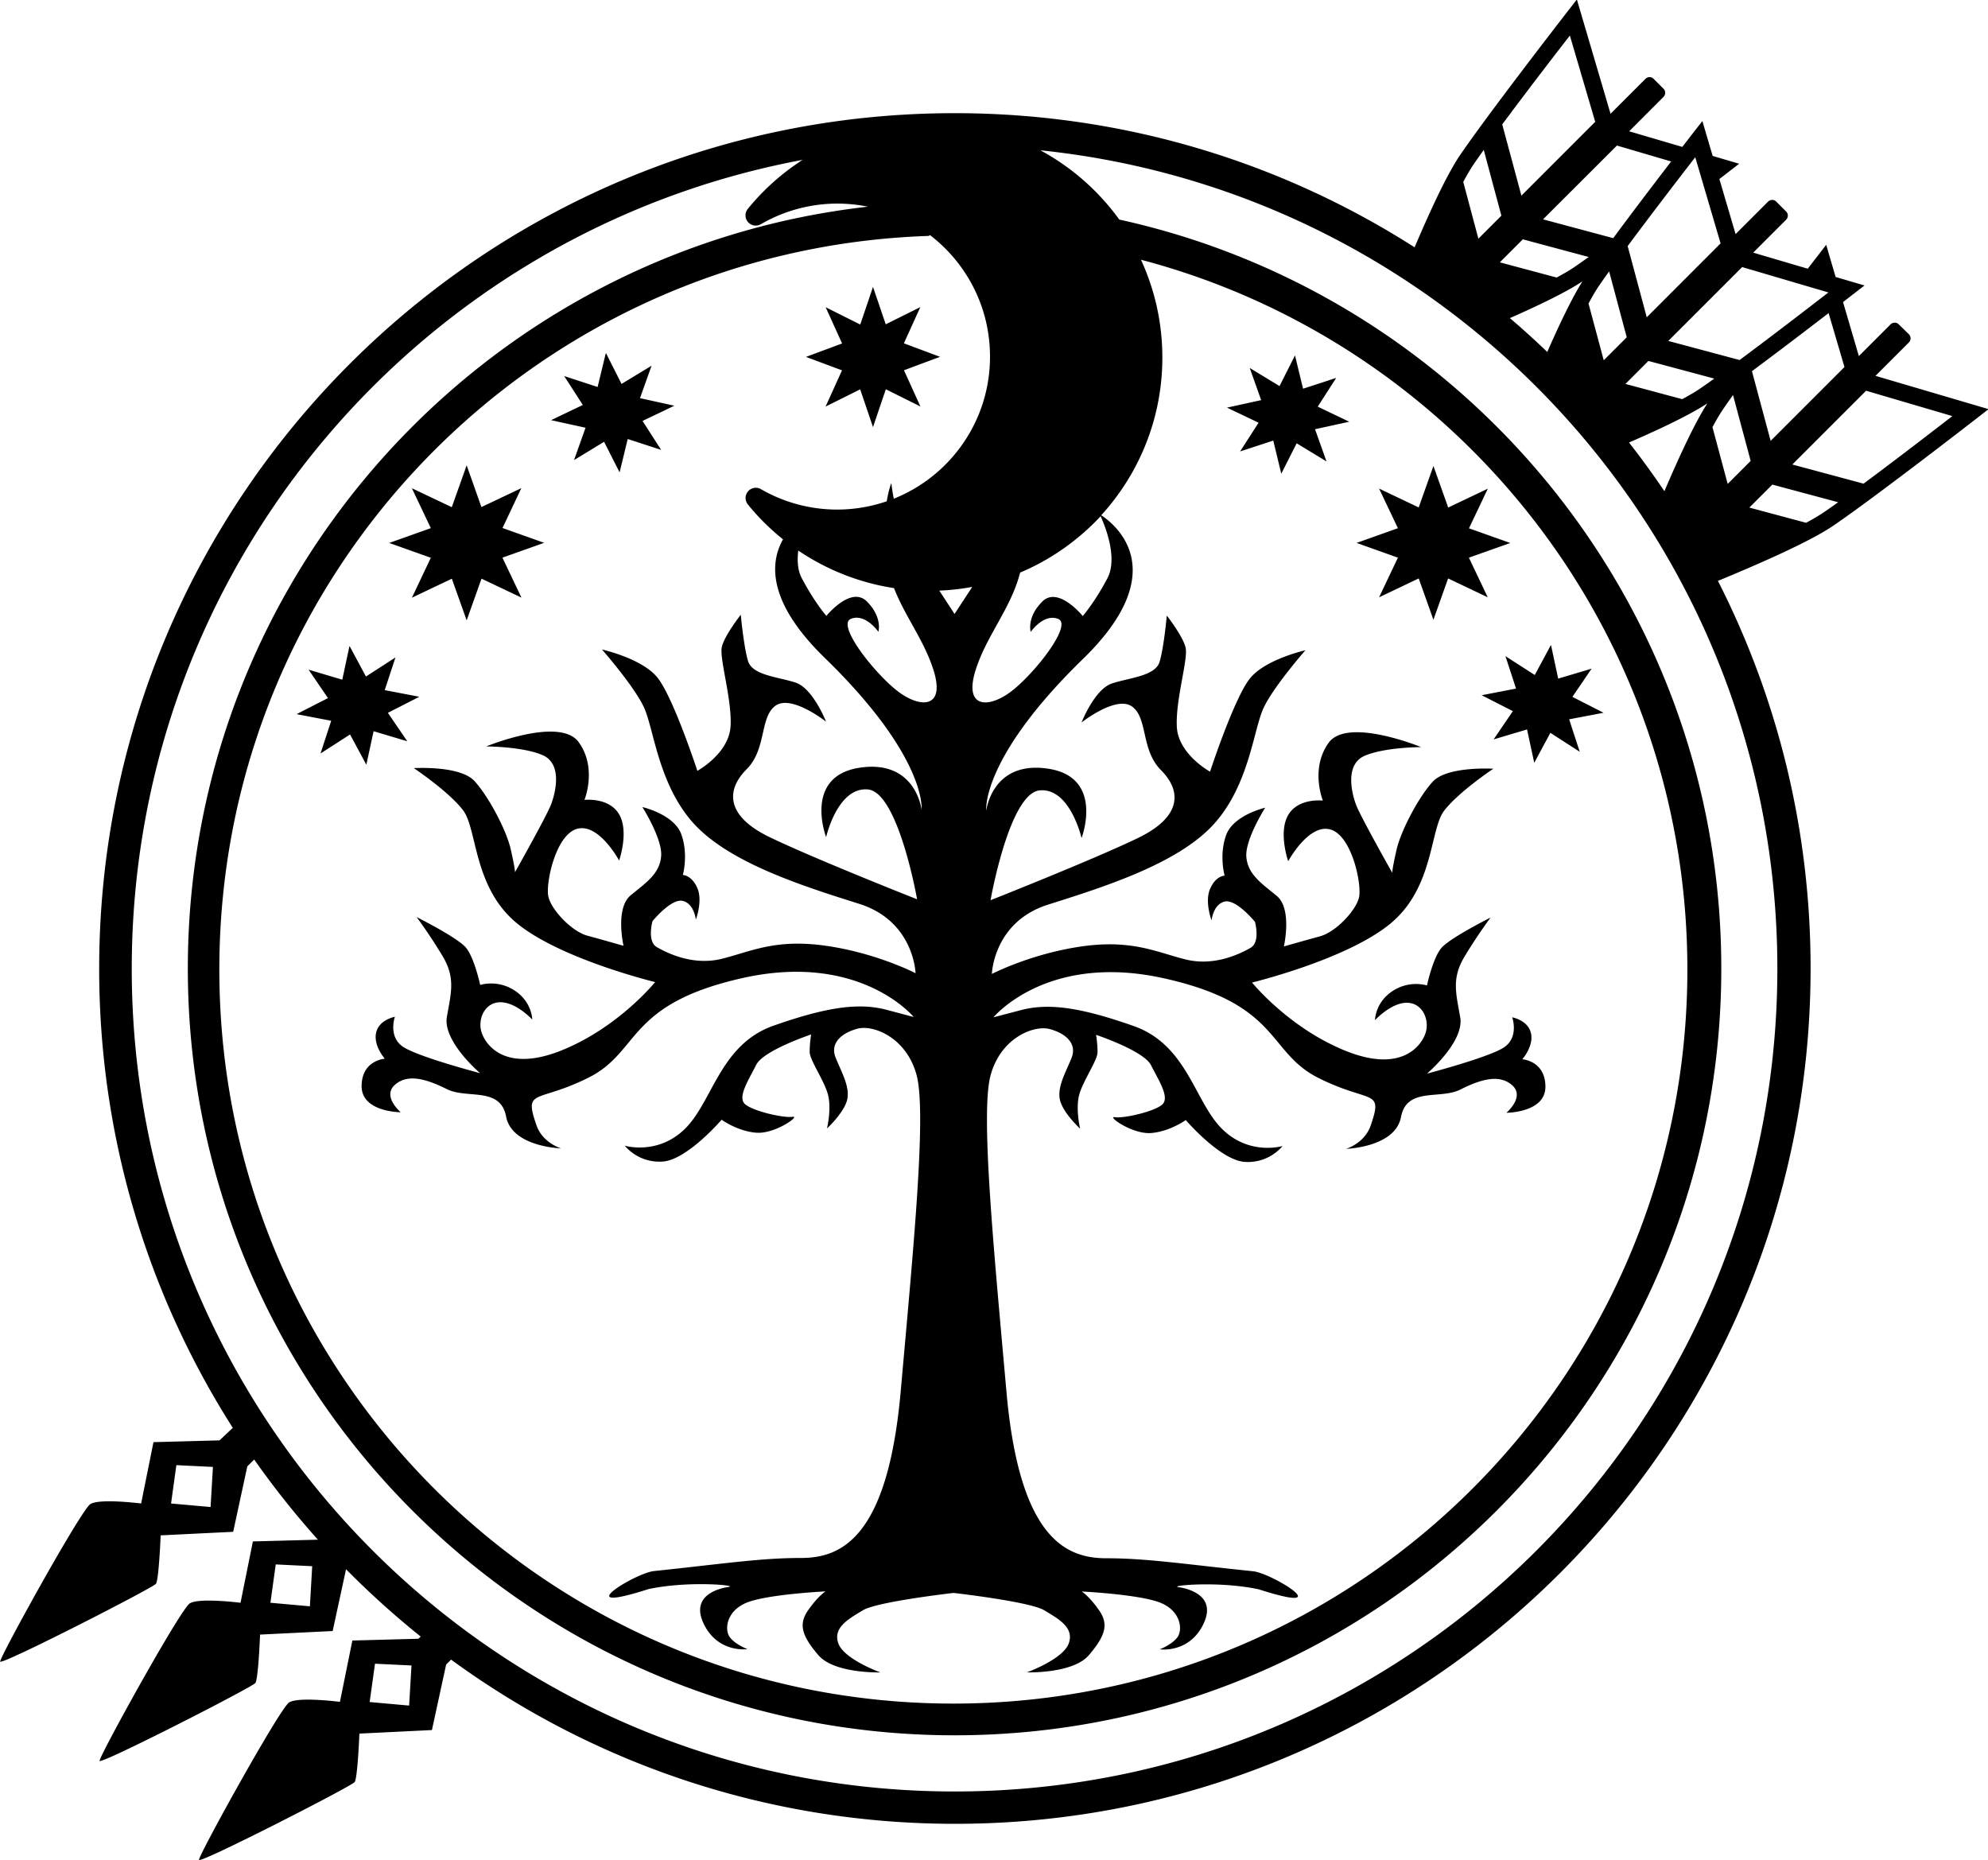 <svg xmlns="http://www.w3.org/2000/svg" viewBox="0 0 257.391 240.852">
  <path d="M204.106 0l-1.268 1.634s-10.032 12.93-13.797 18.442c-1.71 2.512-3.9 7.27-5.89 11.944-17.2-10.994-37.63-17.368-59.55-17.368-61.14 0-110.76 49.615-110.76 110.762 0 21.873 6.35 42.27 17.3 59.448l-1.72 1.623-8.55.23-1.6 7.943s-5.34-.688-6.57.076c-1.22.764-11.76 19.856-11.68 20.39.08.536 19.78-9.538 20.17-10.072.38-.535.61-6.27.61-6.27l9.39-.46 1.83-8.475.89-.882c2.55 3.625 5.3 7.09 8.25 10.378l-8.42.225-1.6 7.944s-5.34-.687-6.57.077c-1.22.76-11.76 19.85-11.68 20.39.08.53 19.78-9.54 20.17-10.08.39-.54.61-6.27.61-6.27l9.4-.46 1.73-8c3.05 3.09 6.28 6 9.67 8.72l-.3.28-8.55.23-1.61 7.94s-5.34-.69-6.57.07c-1.22.76-11.76 19.85-11.68 20.39.08.53 19.78-9.54 20.16-10.08.38-.54.61-6.27.61-6.27l9.39-.46 1.84-8.48.64-.64c18.3 13.37 40.86 21.26 65.25 21.26 61.15 0 110.77-49.61 110.77-110.76 0-18.06-4.33-35.1-12-50.17.26-.1.5-.2.77-.31 5.33-2.22 11.28-4.86 14.2-6.85 5.51-3.76 18.44-13.8 18.44-13.8l1.63-1.27-14.64-4.31 4.32-4.32c.3-.3.3-.77 0-1.07l-1.3-1.27c-.29-.3-.77-.3-1.07 0l-4.1 4.1-2.05-6.99 1.15-.89 1.63-1.26-3.74-1.1-1.22-4.16-1.26 1.63-1.13 1.46-7.06-2.08 4.26-4.26c.3-.3.3-.77 0-1.07l-1.27-1.27c-.29-.3-.77-.3-1.07 0l-4.2 4.2-2.1-7.13.92-.71 1.64-1.27-3.43-1.01-1.33-4.52-1.27 1.63-1.33 1.72-6.88-2.02 4.44-4.45c.3-.3.3-.77 0-1.07l-1.27-1.27c-.29-.3-.77-.3-1.06 0l-4.52 4.52-4.36-14.8zm-.85 4.61l3.28 11.16-9.557 9.56-2.48-9.222c3.5-4.724 7.64-10.075 8.75-11.5zm6.086 14.232l7.025 2.064c-2.09 2.723-4.936 6.456-7.5 9.927l-9.086-2.435 9.57-9.556zm-17.24.556l2.285 8.527-2.976 2.977-1.96-7.35c.49-.914.95-1.697 1.35-2.283.39-.57.83-1.2 1.32-1.88zm-57.433.058c53.64 5.536 95.45 50.84 95.45 105.958 0 58.86-47.67 106.53-106.53 106.53s-106.53-47.67-106.53-106.53c0-52.138 37.4-95.492 86.86-104.715-2.66 1.71-5.06 3.84-7.1 6.35a1.323 1.323 0 0 0 1.69 1.98c3-1.74 6.4-2.66 9.87-2.67 1.37 0 2.7.14 3.99.4-49.52 5.58-88.05 47.63-88.05 98.64 0 54.8 44.47 99.27 99.27 99.27s99.27-44.47 99.27-99.27c0-47.48-33.39-87.2-77.94-96.97-2.69-3.72-6.2-6.81-10.26-8.99zm84.82.897l3.28 11.158-9.56 9.57-2.47-9.22c3.5-4.72 7.64-10.07 8.74-11.49zm-99.09 10.08c4.73 3.615 7.78 9.315 7.78 15.74 0 8.356-5.16 15.483-12.46 18.395-.22-1.164-.32-2.024-.32-2.024s-.33.803-.59 2.358c-2.02.693-4.19 1.074-6.44 1.074-3.47-.006-6.87-.92-9.87-2.654a1.323 1.323 0 0 0-1.68 1.978c1.36 1.684 2.9 3.198 4.56 4.53-1.72 3.05-2.03 8.113 5.41 15.352 13.28 12.91 12.53 19.644 12.53 19.644s-.75-6.548-8.05-5.425c-7.3 1.13-4.31 8.98-4.31 8.98s1.49-6.54 5.42-6.17c3.93.38 6.36 14.22 6.36 14.22s-13.28-5.24-19.08-8.04c-5.8-2.8-5.61-6.17-3-8.79 2.62-2.62 1.68-6.73 3.74-8.23 2.06-1.49 6.55 2.06 6.55 2.06s-1.68-4.3-3.93-5.05c-2.24-.75-5.61-.93-6.17-2.8-.56-1.87-.94-5.99-.94-5.99s-2.06 2.62-2.44 4.12c-.38 1.5 1.31 6.74 1.12 10.29-.19 3.56-4.3 5.8-4.3 5.8s-3.18-9.73-5.24-12.16c-2.05-2.43-7.11-3.55-7.11-3.55s4.12 4.68 5.43 7.48c1.31 2.81 1.87 10.11 6.55 15.16 4.68 5.05 14.22 8.05 21.33 10.29 7.11 2.25 7.29 8.98 7.29 8.98s-5.05-2.62-11.6-3.55c-6.55-.94-9.73.75-13.47 1.68-3.74.94-7.11-.75-8.42-1.5-1.31-.75-.57-3.37-.57-3.37s2.43-2.99 3.93-2.62c1.49.38 1.68 2.43 1.68 2.43s.93-2.43.19-4.11c-.75-1.68-1.87-1.68-1.87-1.68s.74-2.62-.19-5.24-5.05-3.55-5.05-3.55 2.62 4.12 2.43 6.36c-.19 2.25-1.87 3.37-3.93 5.05-2.06 1.69-.94 6.55-.94 6.55s-2.62-.75-4.68-1.31c-2.06-.56-4.68-3.37-5.05-5.05-.38-1.68.93-8.04 3.74-8.79s5.42 4.11 5.42 4.11 1.31-3.74 0-5.98-4.49-1.87-4.49-1.87 1.69-4.12-.75-7.48-11.97.56-11.97.56 4.68 0 7.29 1.12c2.62 1.13 1.68 4.87 1.12 6.36-.56 1.5-4.68 8.8-4.68 8.8s0-.56-.56-2.99c-.56-2.44-2.81-6.74-4.68-8.8-1.87-2.06-7.86-1.68-7.86-1.68s4.49 3 6.36 5.43c1.87 2.43 1.31 9.92 6.92 14.6 5.61 4.67 17.96 7.67 17.96 7.67s-4.68 5.8-11.98 8.79c-7.3 2.99-9.92-.56-10.48-2.25-.56-1.69.37-3.93 2.43-3.93s4.12 2.24 4.12 2.24 0-2.24-2.25-3.74c-2.25-1.49-4.49-.74-4.49-.74s-.75-3.55-1.87-4.86c-1.13-1.31-6.36-3.93-6.36-3.93s1.68 2.25 3.36 5.05c1.68 2.81 1.12 4.68.56 7.86-.56 3.18 4.3 7.3 4.3 7.3s-7.86-2.06-9.91-3.37c-2.06-1.31-1.12-3.93-1.12-3.93s-2.06.37-2.43 2.06c-.38 1.68 1.12 3.37 1.12 3.37s-3 .19-3 3.56 5.06 3.37 5.06 3.37-2.44-2.06-.75-3.55c1.68-1.49 4.11-.74 6.73.56 2.62 1.31 6.92-.37 7.67 3.56s7.11 4.11 7.11 4.11-2.38-.69-3.18-2.99c-1.68-4.86 0-2.8 6.74-6.17 6.73-3.36 4.86-9.54 20.02-12.91 15.16-3.36 22.08 5.06 22.08 5.06l-3.55-.94c-3.55-.93-7.67-.37-14.59 2.06-6.92 2.44-7.86 9.73-11.41 13.29-3.56 3.56-7.86 2.25-7.86 2.25s1.69 2.25 4.87 2.06c3.18-.18 7.67-5.42 7.67-5.42s2.06 1.5 4.49 1.68c2.43.19 5.8-2.24 4.68-2.06-1.12.19-5.24-.75-6.18-1.68-.94-.93.56-3.18 1.49-5.05.93-1.87 7.11-3.93 7.11-3.93s-.19 1.12-.19 2.25 2.06 3.93 2.43 5.8c.37 1.87-.19 4.12-.19 4.12s2.24-2.06 2.62-3.74c.37-1.68-.75-3.56-1.5-5.43-.75-1.87.75-3.18 2.81-3.74 2.05-.56 6.36 1.12 7.67 5.99 1.31 4.87-.38 22.12-2.06 41.02-1.69 18.9-7.67 21.51-12.91 21.51s-10.01.75-18.99 1.69c-2.44.22-11.37 5.75-.75 2.34 5.24-1.12 11.69-.47 10.38-.28-1.31.19-5.05 1.12-3.18 4.87 1.87 3.74 5.61 3.18 5.61 3.18s-1.5-.56-2.24-1.49c-.75-.932-.56-3.364 2.06-4.49 2.62-1.12 10.29-1.494 10.29-1.494s-.94.57-2.25 2.44-.75 3.37 1.31 5.8c2.06 2.43 8.04 2.25 8.04 2.25s-4.68-1.69-5.43-3.74c-.75-2.06 1.31-3.18 3.18-4.31 1.85-1.11 11.56-2.22 11.73-2.24.17.02 9.88 1.13 11.73 2.24 1.87 1.125 3.93 2.247 3.18 4.305s-5.42 3.74-5.42 3.74 5.99.19 8.04-2.24c2.06-2.43 2.62-3.93 1.31-5.8-1.31-1.87-2.25-2.43-2.25-2.43s7.67.374 10.29 1.496c2.62 1.12 2.81 3.56 2.06 4.49-.75.94-2.247 1.5-2.247 1.5s3.74.56 5.61-3.18c1.87-3.744-1.87-4.68-3.18-4.87-1.31-.19 5.14-.84 10.38.28 10.62 3.41 1.69-2.12-.75-2.34-8.98-.93-13.75-1.68-18.99-1.68-5.24 0-11.23-2.62-12.91-21.512-1.68-18.89-3.37-36.15-2.06-41.01 1.31-4.866 5.62-6.55 7.67-5.99 2.06.56 3.56 1.87 2.81 3.74s-1.87 3.74-1.5 5.42c.38 1.685 2.62 3.74 2.62 3.74s-.56-2.243-.19-4.114c.38-1.87 2.44-4.68 2.44-5.8s-.19-2.24-.19-2.24 6.18 2.06 7.11 3.93c.94 1.87 2.43 4.11 1.5 5.05-.93.93-5.05 1.87-6.17 1.68-1.12-.19 2.25 2.24 4.68 2.052 2.43-.19 4.49-1.68 4.49-1.68s4.49 5.236 7.67 5.42c3.18.187 4.86-2.06 4.86-2.06s-4.3 1.31-7.86-2.243c-3.553-3.56-4.49-10.85-11.41-13.29-6.925-2.44-11.04-3-14.6-2.06l-3.554.93s6.92-8.42 22.07-5.05c15.16 3.37 13.29 9.54 20.02 12.91 6.74 3.37 8.42 1.31 6.74 6.17-.8 2.3-3.18 3-3.18 3s6.36-.188 7.11-4.11c.74-3.93 5.05-2.25 7.67-3.56 2.614-1.31 5.05-2.06 6.73-.56 1.687 1.5-.75 3.56-.75 3.56s5.05 0 5.05-3.37-2.99-3.56-2.99-3.56 1.5-1.69 1.12-3.37c-.37-1.69-2.43-2.06-2.43-2.06s.94 2.62-1.12 3.93c-2.06 1.304-9.915 3.36-9.915 3.36s4.865-4.113 4.304-7.294c-.56-3.18-1.12-5.05.56-7.86 1.685-2.8 3.37-5.05 3.37-5.05s-5.24 2.62-6.36 3.93c-1.124 1.31-1.87 4.86-1.87 4.86s-2.247-.75-4.49.745-2.24 3.746-2.24 3.746 2.06-2.25 4.11-2.25c2.06 0 2.99 2.245 2.43 3.93-.56 1.68-3.18 5.24-10.48 2.24-7.3-2.99-11.98-8.79-11.98-8.79s12.35-2.99 17.96-7.67c5.61-4.68 5.05-12.16 6.92-14.59 1.87-2.43 6.36-5.422 6.36-5.422s-5.98-.37-7.86 1.69c-1.87 2.06-4.11 6.36-4.67 8.79-.56 2.43-.56 2.99-.56 2.99s-4.117-7.29-4.68-8.79c-.56-1.494-1.494-5.24 1.125-6.36 2.62-1.12 7.293-1.12 7.293-1.12s-9.54-3.93-11.97-.56c-2.43 3.37-.748 7.484-.748 7.484s-3.18-.38-4.49 1.87 0 5.984 0 5.984 2.62-4.87 5.43-4.12c2.81.75 4.12 7.11 3.74 8.79-.37 1.686-2.99 4.49-5.05 5.05-2.06.56-4.68 1.31-4.68 1.31s1.12-4.86-.93-6.55c-2.05-1.68-3.74-2.8-3.93-5.05-.18-2.24 2.44-6.36 2.44-6.36s-4.12.94-5.06 3.557c-.94 2.62-.19 5.24-.19 5.24s-1.13-.004-1.87 1.68c-.75 1.68.18 4.115.18 4.115s.19-2.06 1.685-2.44c1.49-.37 3.93 2.62 3.93 2.62s.74 2.62-.57 3.37-4.68 2.44-8.42 1.5c-3.74-.93-6.93-2.62-13.47-1.68-6.55.94-11.6 3.56-11.6 3.56s.19-6.74 7.29-8.98c7.11-2.25 16.65-5.24 21.33-10.29 4.68-5.05 5.24-12.35 6.55-15.16 1.31-2.8 5.425-7.48 5.425-7.48s-5.05 1.13-7.11 3.56c-2.06 2.434-5.24 12.16-5.24 12.16s-4.11-2.24-4.3-5.8c-.18-3.55 1.5-8.79 1.13-10.286-.37-1.5-2.43-4.12-2.43-4.12s-.37 4.11-.93 5.98-3.93 2.06-6.18 2.81c-2.245.75-3.93 5.05-3.93 5.05s4.49-3.556 6.55-2.06c2.06 1.5 1.12 5.61 3.74 8.23s2.81 5.99-2.99 8.79-19.08 8.05-19.08 8.05 2.43-13.843 6.36-14.22c3.93-.37 5.425 6.177 5.425 6.177s2.997-7.86-4.3-8.98c-7.29-1.12-8.04 5.43-8.04 5.43s-.75-6.74 12.53-19.65c11.57-11.25 4.4-17.24 2.36-18.6 4.91-5.39 7.91-12.56 7.91-20.41 0-4.52-.99-8.81-2.77-12.67 40.736 10.72 70.746 47.788 70.746 91.9 0 52.51-42.52 95.037-95.04 95.037-52.51 0-95.03-42.528-95.03-95.04 0-51.445 40.82-93.3 91.85-94.98zm76.78.557l8.52 2.284c-.68.48-1.31.93-1.87 1.31-.59.402-1.37.86-2.29 1.35l-7.35-1.97 2.97-2.974zm28.4 3.594l11.15 3.28c-1.43 1.102-6.78 5.246-11.5 8.748l-9.23-2.47 9.56-9.558zm-17.24.558l2.28 8.526-2.98 2.977-1.97-7.348c.49-.916.95-1.7 1.35-2.286.38-.56.83-1.19 1.31-1.86zm-3.46 1.293c-1.37 2.18-2.99 5.576-4.55 9.135-1.57-1.508-3.18-2.97-4.84-4.384 3.74-1.65 7.28-3.35 9.38-4.75zm-91.84.687l-1.66 4.897-4.48-2.24 2.13 4.69-4.68 1.74 4.67 1.74-2.13 4.69 4.48-2.23 1.66 4.89 1.66-4.9 4.48 2.23-2.13-4.69 4.67-1.74-4.68-1.75 2.13-4.69-4.48 2.23-1.67-4.9zm123.72 3.433l2.05 6.964-9.56 9.56-2.42-9.02c3.55-2.64 7.34-5.53 9.92-7.52zM78.42 45.783l-1.046 4.32-4.327-1.414 2.414 3.74-4.11 1.97 4.46.98-1.49 4.19 3.89-2.37 2.01 3.96 1.05-4.32 4.33 1.41-2.41-3.75 4.12-1.97-4.45-.98 1.5-4.2-3.89 2.36-2-3.97zm89.23.264l-1.986 3.938-3.86-2.345 1.482 4.165-4.425.97 4.09 1.955-2.39 3.717 4.29-1.403 1.04 4.286 1.99-3.936 3.86 2.344-1.48-4.165 4.43-.97-4.08-1.954 2.39-3.72-4.29 1.4-1.04-4.29zm45.778.687l8.525 2.283c-.675.483-1.308.93-1.87 1.313-.585.4-1.368.856-2.284 1.348l-7.35-1.97 2.97-2.974zm28.19 3.858l11.16 3.28c-1.426 1.1-6.776 5.245-11.5 8.747l-9.22-2.48 9.56-9.56zm-17.24.56l2.285 8.523-2.976 2.978-1.97-7.35c.49-.915.95-1.698 1.35-2.284.38-.56.83-1.2 1.31-1.87zm-3.32 1.068c-1.65 2.56-3.69 6.99-5.564 11.376-1.453-2.156-2.98-4.258-4.58-6.302 4.008-1.745 7.882-3.577 10.146-5.074zM60.41 60.272l-1.917 5.393-5.17-2.457 2.458 5.17-5.39 1.917 5.39 1.918-2.45 5.17 5.17-2.457 1.92 5.393 1.92-5.4 5.17 2.45-2.46-5.17 5.4-1.92-5.39-1.92 2.44-5.16-5.17 2.45-1.91-5.4zm125.174.072l-1.902 5.353-5.13-2.44 2.438 5.13-5.35 1.904 5.35 1.91-2.436 5.13 5.13-2.44 1.903 5.35 1.904-5.35 5.13 2.44-2.44-5.13 5.36-1.9-5.35-1.9 2.44-5.13-5.13 2.44-1.9-5.35zm43.882 2.396l8.524 2.284c-.672.483-1.305.928-1.87 1.31-.583.402-1.366.86-2.283 1.35l-7.346-1.968 2.98-2.976zm-86.962 4.1c.643 1.424 2.236 5.46.864 8.052-1.687 3.18-3.184 4.864-3.184 4.864s-3.18-3.93-5.238-1.87c-2.06 2.057-1.498 3.928-1.498 3.928s1.683-2.432 3.554-1.683c1.87.75-2.806 6.74-5.8 9.17-2.992 2.43-6.547 2.62-4.863-2.62 1.44-4.49 4.54-7.89 5.74-12.55 3.97-1.67 7.51-4.18 10.41-7.28zm-39.146 4.44c3.703 2.51 7.934 4.178 12.39 4.862 1.44 3.684 3.86 6.713 5.09 10.537 1.684 5.23-1.87 5.05-4.865 2.61-2.993-2.43-7.67-8.42-5.8-9.17 1.872-.75 3.555 1.68 3.555 1.68s.564-1.87-1.494-3.93-5.24 1.87-5.24 1.87-1.496-1.69-3.18-4.87c-.556-1.05-.617-2.35-.456-3.61zm22.52 4.707c-1.16 1.78-2.245 3.43-2.29 3.5l-1.976-3.02c1.45-.06 2.875-.222 4.266-.48zm74.922 7.52l-2.09 3.884-3.798-2.44 1.373 4.2-4.447.86 4.033 2.06-2.49 3.66 4.33-1.29.93 4.32 2.09-3.88 3.8 2.45-1.37-4.2 4.45-.85-4.03-2.06 2.49-3.65-4.33 1.29-.92-4.31zm-155.556.148L44.316 88l-4.362-1.298 2.51 3.68L38.4 92.46l4.48.86-1.383 4.235 3.827-2.464 2.107 3.92.94-4.34 4.36 1.3-2.51-3.68 4.07-2.08-4.48-.86 1.39-4.23-3.82 2.47-2.1-3.91zm-22.41 106.038l4.734.23-.305 5.192-5.117-.457.687-4.965zm12.852 12.853l4.735.23-.3 5.193-5.11-.46.69-4.97zM48.54 215.4l4.737.23-.306 5.192-5.11-.458.69-4.965z"/>
</svg>
